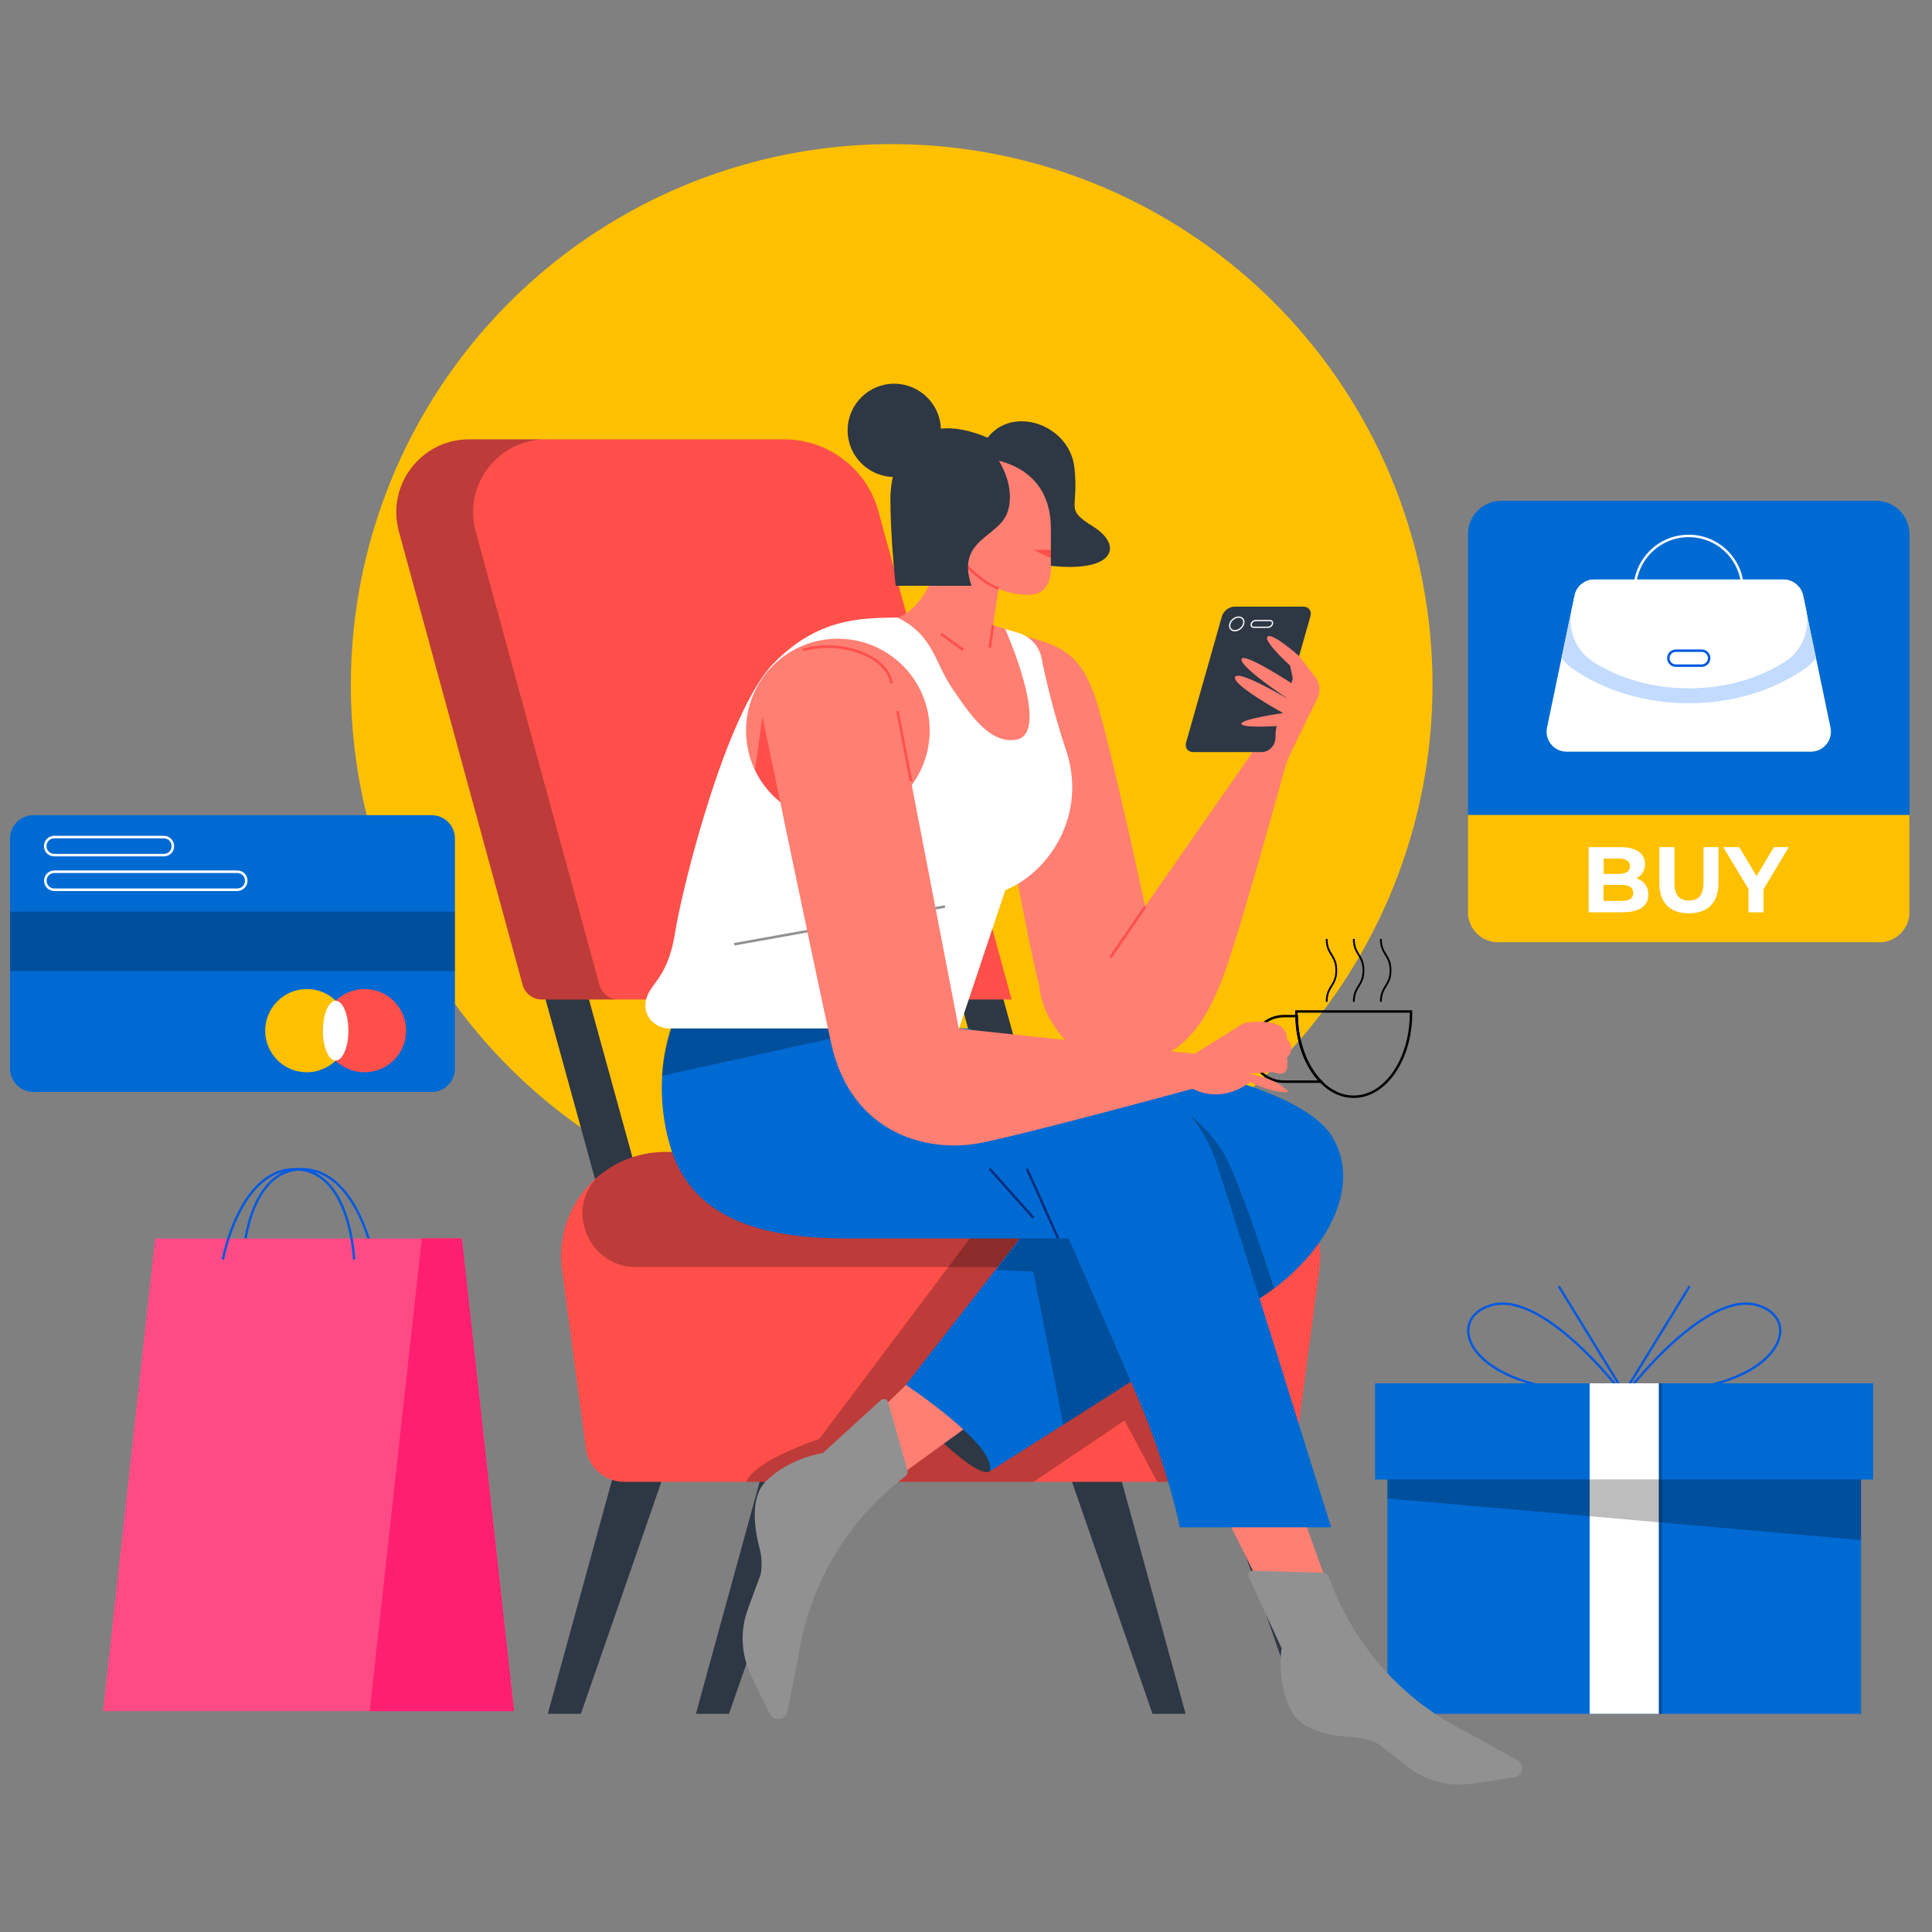 <?xml version="1.0" ?><svg xmlns="http://www.w3.org/2000/svg" xmlns:xlink="http://www.w3.org/1999/xlink" version="1.1" id="Layer_1" viewBox="0 0 1500 1500" style="enable-background:new 0 0 1500 1500;" xml:space="preserve"><rect x="0" y="0" width="1500" height="1500" fill="#808080" stroke="none"/><style type="text/css">
	.st0{fill:#FFC000;}
	.st1{fill:#2E3744;}
	.st2{fill:#FF4F4B;}
	.st3{opacity:0.26;enable-background:new    ;}
	.st4{fill:#006AD3;}
	.st5{fill:#FFFFFF;}
	.st6{fill:#C2DBFF;}
	.st7{fill:none;stroke:#0059E2;stroke-width:1.913;stroke-miterlimit:10;}
	.st8{fill:none;stroke:#FFFFFF;stroke-width:1.913;stroke-miterlimit:10;}
	.st9{fill:none;stroke:#0059E2;stroke-width:1.833;stroke-miterlimit:10;}
	.st10{fill:#FF4B85;}
	.st11{fill:#FF1F70;}
	.st12{fill:none;stroke:#000000;stroke-width:1.408;stroke-miterlimit:10;}
	.st13{fill:#FF7F72;}
	.st14{fill:none;stroke:#FF4F4B;stroke-width:1.973;stroke-miterlimit:10;}
	.st15{fill:none;stroke:#919191;stroke-width:1.973;stroke-miterlimit:10;}
	.st16{fill:none;stroke:#002D7D;stroke-width:1.913;stroke-miterlimit:10;}
	.st17{fill:#919191;}
	.st18{fill:none;stroke:#000000;stroke-width:1.913;stroke-miterlimit:10;}
	.st19{fill:none;stroke:#FFFFFF;stroke-width:0.986;stroke-miterlimit:10;}
	.st20{fill:none;stroke:#FFFFFF;stroke-width:1.973;stroke-miterlimit:10;}
</style><g><circle class="st0" cx="692.3" cy="531.8" r="419.9"/><g><g><g><polygon class="st1" points="451,1330.6 425.3,1330.6 480.8,1128.6 521.1,1128.6     "/><polygon class="st1" points="566,1330.6 540.3,1330.6 595.8,1128.6 636.1,1128.6     "/></g><g><polygon class="st1" points="1009.7,1330.6 1035.5,1330.6 979.9,1128.6 939.7,1128.6     "/><polygon class="st1" points="894.8,1330.6 920.5,1330.6 865,1128.6 824.7,1128.6     "/></g></g><g><polygon class="st1" points="467.2,934.4 380,617.7 413.7,617.7 500.9,934.4    "/><polygon class="st1" points="789,934.4 701.9,617.7 735.5,617.7 822.7,934.4    "/><path class="st2" d="M405.7,764.4l-96-351.8c-9.8-36,17.3-71.5,54.6-71.5h244.4C643,341.1,673,364,682,397l103.4,379H420.9     C413.8,776.1,407.5,771.3,405.7,764.4z"/><path class="st3" d="M465.3,764.4l-96-351.8c-9.8-36,17.3-71.5,54.6-71.5h-59.6c-37.3,0-64.5,35.5-54.6,71.5l96,351.8     c1.9,6.9,8.1,11.6,15.2,11.6h59.6C473.4,776.1,467.1,771.3,465.3,764.4z"/></g><path class="st2" d="M976.1,1150.5H484.7c-15.2,0-28-11.2-29.9-26.2L436.3,986c-6.5-48.5,31.3-91.6,80.2-91.6h427.6    c49,0,86.7,43.1,80.2,91.6l-18.4,138.3C1004,1139.3,991.3,1150.5,976.1,1150.5z"/><path class="st3" d="M944.2,894.4H516.6c-18.3,0-35,6-48.4,16c-31.2,23.3-13.4,73.3,25.5,73.3H967c38.9,0,56.7-49.9,25.5-73.3    C979.2,900.4,962.5,894.4,944.2,894.4z"/></g><path class="st3" d="M760.2,951.9l-124.1,165.3c0,0-49.9,16.3-56.7,33.3h223.1l70.6-47.7l25.4,47.7h41.3l-79-207.6L760.2,951.9z"/><g><g><path class="st4" d="M1456.5,731.6h-290.8c-14.4,0-26-11.6-26-26V414.8c0-14.4,11.6-26,26-26h290.8c14.4,0,26,11.6,26,26v290.8     C1482.6,719.9,1470.9,731.6,1456.5,731.6z"/><path class="st0" d="M1139.7,632.7v75.5c0,12.9,10.5,23.4,23.4,23.4h296c12.9,0,23.4-10.5,23.4-23.4v-75.5H1139.7z"/><g><path class="st5" d="M1279.8,694.5c0,8.8-6.9,13.8-20.2,13.8h-26.2v-50.6h24.7c12.7,0,19.1,5.3,19.1,13.1c0,5.1-2.6,9-6.7,11.1      C1276.2,683.8,1279.8,688.1,1279.8,694.5z M1245.1,666.6v11.9h11.6c5.7,0,8.8-2,8.8-6s-3.1-5.9-8.8-5.9H1245.1z M1268,693.3      c0-4.3-3.2-6.3-9.3-6.3h-13.7v12.5h13.7C1264.8,699.5,1268,697.6,1268,693.3z"/><path class="st5" d="M1288.3,686v-28.3h11.7v27.9c0,9.6,4.2,13.6,11.3,13.6c7.1,0,11.3-4,11.3-13.6v-27.9h11.6V686      c0,14.9-8.5,23.1-22.9,23.1C1296.8,709.2,1288.3,700.9,1288.3,686z"/><path class="st5" d="M1369.2,690.4v17.9h-11.7v-18.1l-19.6-32.5h12.4l13.5,22.5l13.5-22.5h11.5L1369.2,690.4z"/></g><g><path class="st5" d="M1406,583.6h-189.7c-9.8,0-17.2-9-15.2-18.7l21.4-102.6c1.5-7.2,7.9-12.3,15.2-12.3h146.9      c7.3,0,13.7,5.2,15.2,12.3l21.4,102.6C1423.2,574.5,1415.8,583.6,1406,583.6z"/><path class="st6" d="M1410,511.1l-10.2-48.8c-1.5-7.2-7.9-12.3-15.2-12.3h-146.9c-7.3,0-13.7,5.2-15.2,12.3l-10.2,48.8      c2.7,3.2,5.7,6.1,9.2,8.5c24,16.4,55.3,26.4,89.6,26.4c34.3,0,65.6-9.9,89.6-26.4C1404.2,517.2,1407.3,514.3,1410,511.1z"/><path class="st5" d="M1384.6,449.9h-146.8c-7.4,0-13.7,5.2-15.2,12.4l-2.4,11.6c-3.2,15.4,3.3,31.2,16.5,39.8      c20,12.9,46,20.7,74.6,20.7c28.6,0,54.6-7.8,74.6-20.7c13.2-8.5,19.6-24.4,16.5-39.8l-2.4-11.6      C1398.3,455.1,1391.9,449.9,1384.6,449.9z"/><path class="st7" d="M1321.2,516.8h-20.1c-3.2,0-5.8-2.6-5.8-5.8l0,0c0-3.2,2.6-5.8,5.8-5.8h20.1c3.2,0,5.8,2.6,5.8,5.8l0,0      C1327,514.1,1324.4,516.8,1321.2,516.8z"/><path class="st8" d="M1353.1,480.5h-83.9V458c0-23.2,18.8-41.9,41.9-41.9l0,0c23.2,0,41.9,18.8,41.9,41.9V480.5z"/></g></g></g><g><path class="st9" d="M188.6,977.9c0,0,2.7-70.1,45.9-70.1s56,70.1,56,70.1"/><polygon class="st10" points="399.1,1328.5 80,1328.5 120.4,961.5 358.6,961.5   "/><polygon class="st11" points="327.5,961.5 287,1328.5 399.1,1328.5 358.6,961.5   "/><path class="st9" d="M274.9,977.9c0,0-2.7-70.1-45.9-70.1c-43.1,0-56,70.1-56,70.1"/></g><g><g><path class="st9" d="M1256.3,1077.7c0,0-59.3-76.6-99-64.2c-39.7,12.4-12.4,70.5,92.6,66.5"/><path class="st9" d="M1265.8,1077.7c0,0,59.3-76.6,99-64.2c39.7,12.4,12.4,70.5-92.6,66.5"/></g><g><line class="st9" x1="1210.2" y1="998.6" x2="1258.3" y2="1077"/><line class="st9" x1="1311.8" y1="998.6" x2="1263.7" y2="1077"/></g><rect x="1077.2" y="1074" class="st4" width="367.7" height="256.6"/><rect x="1067.6" y="1074" class="st4" width="386.7" height="74.7"/><rect x="1236.7" y="1074" class="st3" width="53.7" height="256.6"/><rect x="1234.2" y="1074" class="st5" width="53.7" height="256.6"/><polygon class="st3" points="1444.9,1195.7 1077.2,1163.4 1077.2,1148.6 1444.9,1148.6   "/></g><g><path class="st12" d="M1030,729c0,12.2,7.5,12.2,7.5,24.4c0,12.2-7.5,12.2-7.5,24.4"/><path class="st12" d="M1051.1,729c0,12.2,7.5,12.2,7.5,24.4c0,12.2-7.5,12.2-7.5,24.4"/><path class="st12" d="M1072.1,729c0,12.2,7.5,12.2,7.5,24.4c0,12.2-7.5,12.2-7.5,24.4"/></g><g><path class="st13" d="M1011.4,1176.8l17.1,47.4c17,52.6,55.9,94.6,105.5,118.9l36.1,20c5.8,3.2,4.2,11.9-2.3,12.9l-30.6,4.5    c-16.9,2.5-34.1-2-47.6-12.5l-21.1-16.5c-5.8-3.1-12.2-4.9-18.8-5.2c-13.5-0.7-37.5-4-45.4-19.3c-11.2-21.6-3.2-50.1-3.2-50.1    l-51.4-104L1011.4,1176.8z"/><path class="st1" d="M768.3,1142.4c-10.1,6.3-54.6-40.2-54.6-40.2l19.5-22.7l43,36.6C776.2,1116.1,777.3,1136.8,768.3,1142.4z"/><path class="st13" d="M774.1,1090.9l-72.3,52.4c-45,32.1-73.3,81.9-81.4,136.5l-8.1,40.5c-1.3,6.5-10.1,7.6-13,1.7l-13.6-27.8    c-7.5-15.4-8.4-33.1-2.4-49.2l9.3-25.1c1.2-6.5,0.9-13.1-0.8-19.5c-3.4-13-7.5-37,4.6-49.1c17.2-17.2,46.8-18.1,46.8-18.1    l83.6-80.4L774.1,1090.9z"/><path class="st4" d="M703.3,1075.2c0,0,71.7,47.4,65,67.2c0,0,165.2-104.3,213.2-136.6s76.7-84.5,52.7-123.5    s-135.8-57.5-135.8-57.5L703.3,1075.2z"/><path class="st3" d="M927.1,955.2c-4-39.1-26.7-71.5-58-92.8L773.5,986c17,0.9,28.7,1.3,28.7,1.3s12.4,62.1,23.3,118.8    c33.3-21.2,75.3-47.9,109.1-69.7C931.5,1001,928.7,970.8,927.1,955.2z"/><path class="st3" d="M989.2,1000.2c-8.5-26.5-29.4-89.5-40.3-106.8c-13.9-22-35.5-36.9-57.3-50.9l70.5,176    c7.5-4.9,14.1-9.3,19.3-12.8C984.1,1004,986.7,1002.1,989.2,1000.2z"/><path class="st4" d="M915.5,856.1c0.5,0.6,1,1.2,1.5,1.9c-0.6-0.7-1.1-1.4-1.7-2.1C915.3,855.9,915.4,856,915.5,856.1z"/><path class="st4" d="M930.5,897.4c0,35.4-28.7,64.1-64.1,64.1H657.6c-54.5,0-118-9.6-136.6-69.5c-18.6-59.9,4.8-105.5,4.8-105.5    l226.8,12.2c0,0,15.9,10.6,69.8,15.4c28.4,2.5,56,12.5,78.2,29.1c5.2,3.8,10.1,8,14.6,12.7C924.8,867,930.5,881.5,930.5,897.4z"/><path class="st0" d="M915.2,855.9c-4.5-4.6-9.4-8.8-14.6-12.7C906.1,846.6,911.1,850.9,915.2,855.9z"/><path class="st4" d="M944.6,903.4c-6-18.4-16.2-34.2-29.1-47.2c0.5,0.6,1,1.2,1.5,1.9c-0.6-0.7-1.1-1.4-1.7-2.1    c-11.7-13.8-29.2-22.5-48.7-22.5c-35.4,0-64,28.7-64,64.1c0,8.4,1.7,16.5,4.7,23.9h0l0.1,0.2c2,4.9,4.6,9.4,7.6,13.6l14.8,26.4    c0,0,29.4,67.1,53.3,122.8c24,55.7,32.9,101.3,32.9,101.3h117.5C1033.3,1185.6,962,956.1,944.6,903.4z"/><path class="st0" d="M915.5,856.1c0.5,0.6,1,1.2,1.5,1.9c-0.6-0.7-1.1-1.4-1.7-2.1C915.3,855.9,915.4,856,915.5,856.1z"/><path class="st3" d="M513.8,835.3l180.5-39.8l-168.9-9C525.4,786.5,515.7,805.6,513.8,835.3z"/><path class="st13" d="M907.9,777.7c0,23.7-17.4,43.3-40.2,46.7c-2.3,0.4-4.6,0.5-7,0.5c-25.3,0-51.9-33-53.6-58.8c0,0,0,0,0,0    c-1.6-5.9-3-11.9-4.3-17.8c-7.7-35.1-23.8-121.8-23.8-121.8l18.2-132.1c29.9,7.6,43.4,16.1,54.6,51.6    c10.3,32.6,37.3,157.7,37.3,157.7l16.3,58.8l1.4,5.2C907.5,771,907.9,774.3,907.9,777.7z"/><path class="st13" d="M1017,540.3l-19.1,54.9c0,0-31.4,114.4-45.8,156.2c-12.9,37.4-31.2,69-67.4,73c-3.2,0.7-6.5,1.1-9.9,1.1    c-23.8,0-43.1-19.3-43.1-43.1c0-12.3,5.2-23.5,13.5-31.3l43.9-47.4l80.8-116c4.4-6.4,5.6-14.4,3.1-21.7l-4.7-13.9l20.7-41.6    l22.8,14.6C1016.8,528.3,1019,534.7,1017,540.3z"/><line class="st14" x1="889.2" y1="703.8" x2="862.2" y2="743.3"/><path class="st5" d="M780.4,488.3l10.6,3.2c9.1,2.8,15.9,10.3,17.7,19.6c3,15.3,8.9,41,19.1,71.7c16.5,49.9-13.2,94.4-47.3,108.3    l-35.9,107.4h-225c-10.1,0-18.7-8-18.5-18.1c0.4-16.5,16.7-16.9,22.9-55.6c6.3-39.1,40.1-171.5,75.9-209    c35.5-37,70.3-35.8,97.1-36.4C725.9,478.9,780.4,488.3,780.4,488.3z"/><line class="st15" x1="570.1" y1="733.1" x2="733.7" y2="703.8"/><circle class="st13" cx="650.5" cy="567.2" r="71.3"/><path class="st14" d="M692.3,530.6c-3.6-21.6-39.5-34.4-68.9-25.9"/><path class="st2" d="M625.9,634l-34-77.6l-5.7,41.4C594.2,614.5,608.4,627.5,625.9,634z"/><line class="st16" x1="821.5" y1="961.4" x2="797.3" y2="907.4"/><line class="st16" x1="802.4" y1="945.6" x2="768.3" y2="907.4"/><path class="st17" d="M1178,1366.5l-38.2-21.1c-50.6-24.7-89.3-68.3-108.1-121.2c-0.6-1.8-2.3-3-4.2-3.1l-54.7-1.6    c-2.6-0.1-4.3,2.6-3.3,4.9l25.5,55.2c0,0-4.3,26.1,7.6,48.9c8.4,16.1,33.8,19.6,48,20.3c6.9,0.4,13.8,2.1,19.9,5.4l22.3,17.4    c14.3,11.1,32.4,15.9,50.3,13.2l32.4-4.8C1182.4,1379.1,1184.1,1369.9,1178,1366.5z"/><path class="st17" d="M611.3,1328.8l8.6-42.8c8.3-55.7,38.2-105.8,82.9-139.7c1.5-1.1,2.2-3.1,1.7-5l-15-52.6    c-0.7-2.5-3.8-3.4-5.7-1.6l-44.9,41c0,0-26.2,3.8-44.3,22c-12.8,12.8-8.5,38.1-4.9,51.9c1.8,6.7,2.1,13.8,0.8,20.6l-9.8,26.6    c-6.3,17-5.3,35.7,2.6,52l14.3,29.4C600.6,1336.8,609.9,1335.7,611.3,1328.8z"/><g><path class="st18" d="M1095.5,785.3v1.5c0,35.7-19.9,64.7-44.5,64.7c-9.5,0-18.3-4.3-25.5-11.7c-11.1-11.3-18.5-29.9-18.9-50.9     c-0.1-0.7-0.1-1.4-0.1-2.1c0-0.5,0.1-0.9,0.1-1.5H1095.5z"/><path class="st18" d="M1025.6,839.8h-28.8c-14,0-25.4-11.4-25.4-25.4c0-7,2.9-13.4,7.5-18c4.6-4.6,10.9-7.5,18-7.5h9.9     C1007.1,810,1014.4,828.5,1025.6,839.8z"/></g><g><path class="st1" d="M979.9,583.9h-53.6c-4.1,0-6.6-3.4-5.4-7.5l27.8-97.9c1.2-4.1,5.5-7.5,9.7-7.5h53.6c4.1,0,6.6,3.4,5.4,7.5     l-27.8,97.9C988.4,580.5,984.1,583.9,979.9,583.9z"/><g><path class="st19" d="M965.5,484.4c-0.8,2.9-3.9,5.3-6.8,5.3s-4.6-2.4-3.8-5.3c0.8-2.9,3.9-5.3,6.8-5.3S966.4,481.5,965.5,484.4      z"/><path class="st19" d="M984.5,487h-11.1c-1.5,0-2.3-1.2-1.9-2.6l0,0c0.4-1.5,1.9-2.6,3.4-2.6H986c1.5,0,2.3,1.2,1.9,2.6l0,0      C987.5,485.9,985.9,487,984.5,487z"/></g></g><path class="st13" d="M816.1,439.3c-0.2,13.8-4.7,22.1-17.2,22.5c-12.6,0.4-23.6-4.7-23.6-4.7l-4.3,28.3l9.4,2.9    c0,0,36.3,81.4,8.5,86c-19.5,3.3-34.3-17.3-49-38.9c-15-22-15-42.1-43.1-55.9c0,0,19.8-4.1,31.9-43c9.4-30.3,37.9-87.2,37.9-87.2    l54.2,19.2l6.9,62.8L816.1,439.3z"/><path class="st14" d="M775.2,457.1c-14-5.4-27.3-20.5-27.3-20.5"/><polygon class="st2" points="802.2,426.9 816.1,426.9 816.1,433.3   "/><path class="st1" d="M775.5,357.7c0,0,13.5,20.2,6.7,40s-40.4,21.1-27.9,57.1h-58.9c0,0-4.1-37.3-4.1-67.4    c0-30.1,18-71.9,75.5-47.6c19.8-25.6,63.8-9.9,67.4,23.4c3.6,33.3-8.1,31.4,14.8,45.8c22.9,14.4,16.8,35.7-33.1,30.3    c0,0,0-2.4,0-28.4C816.1,384.7,803.5,365,775.5,357.7z"/><path class="st1" d="M730.5,334.1c0,20-16.2,36.2-36.2,36.2s-36.2-16.2-36.2-36.2c0-20,16.2-36.2,36.2-36.2    C714.3,298,730.5,314.2,730.5,334.1z"/><line class="st14" x1="730.5" y1="492.1" x2="747.9" y2="504.7"/><line class="st14" x1="771" y1="485.4" x2="768.4" y2="502.8"/><path class="st13" d="M997.6,593.8c0,0-10.5-12.1-6.4-30.1c0,0-27.2,1.8-27.4-1.8c-0.2-3.6,32.4-8.3,32.4-8.3    s-39.5-21.6-37.3-27.9c2.2-6.3,41.6,17.3,41.6,17.3s-38-25.2-36.6-31.2c1.3-6.1,40.9,20,40.9,20l-3.2-15.1    c0,0-20.9-18.7-17.5-22.4c3.4-3.7,24.7,15.2,24.7,15.2l12.5,16.4c3.5,4.7,4.1,10.9,1.6,16.1L997.6,593.8z"/><path class="st13" d="M693.8,536.6l50.6,262l183.1,19.6l38.3-23.9c0,0,33.9-6.3,33.3,12.3c0,0,7.8,7.5,0,14.4    c0,0,1.8,8.7-1.5,11.4c-3.3,2.7-9,0-9,0l-19.8,1.2c0,0,21.6,2.7,31.4,14.1c0,0-5.7,2.7-29.9-7.5c0,0-20.1,17.4-44.3,5.1    c0,0-122.8,33.5-163.7,41.9s-101.4-6-117-77.3C629.7,738.6,592,556.4,592,556.4L693.8,536.6z"/><line class="st14" x1="707.3" y1="606.5" x2="696.8" y2="552.1"/></g><g><path class="st4" d="M335.1,847.8H25.9c-10,0-18.1-8.1-18.1-18.1V651c0-10,8.1-18.1,18.1-18.1h309.2c10,0,18.1,8.1,18.1,18.1    v178.8C353.2,839.8,345,847.8,335.1,847.8z"/><rect x="7.9" y="707.8" class="st3" width="345.3" height="46.1"/><g><path class="st0" d="M270.5,800.2c0,17.9-14.5,32.3-32.3,32.3c-17.9,0-32.3-14.5-32.3-32.3c0-17.8,14.5-32.3,32.3-32.3     C256,767.8,270.5,782.3,270.5,800.2z"/><path class="st2" d="M315.3,800.2c0,17.9-14.5,32.3-32.3,32.3c-17.9,0-32.3-14.5-32.3-32.3c0-17.8,14.5-32.3,32.3-32.3     C300.9,767.8,315.3,782.3,315.3,800.2z"/><ellipse class="st5" cx="260.6" cy="800.2" rx="9.9" ry="23.2"/></g><g><path class="st20" d="M127.3,663.9H42.1c-3.9,0-7-3.1-7-7l0,0c0-3.9,3.1-7,7-7h85.1c3.9,0,7,3.1,7,7l0,0     C134.3,660.8,131.2,663.9,127.3,663.9z"/><path class="st20" d="M184.2,690.8h-142c-3.9,0-7-3.1-7-7l0,0c0-3.9,3.1-7,7-7h142c3.9,0,7,3.1,7,7l0,0     C191.2,687.7,188,690.8,184.2,690.8z"/></g></g></g></svg>